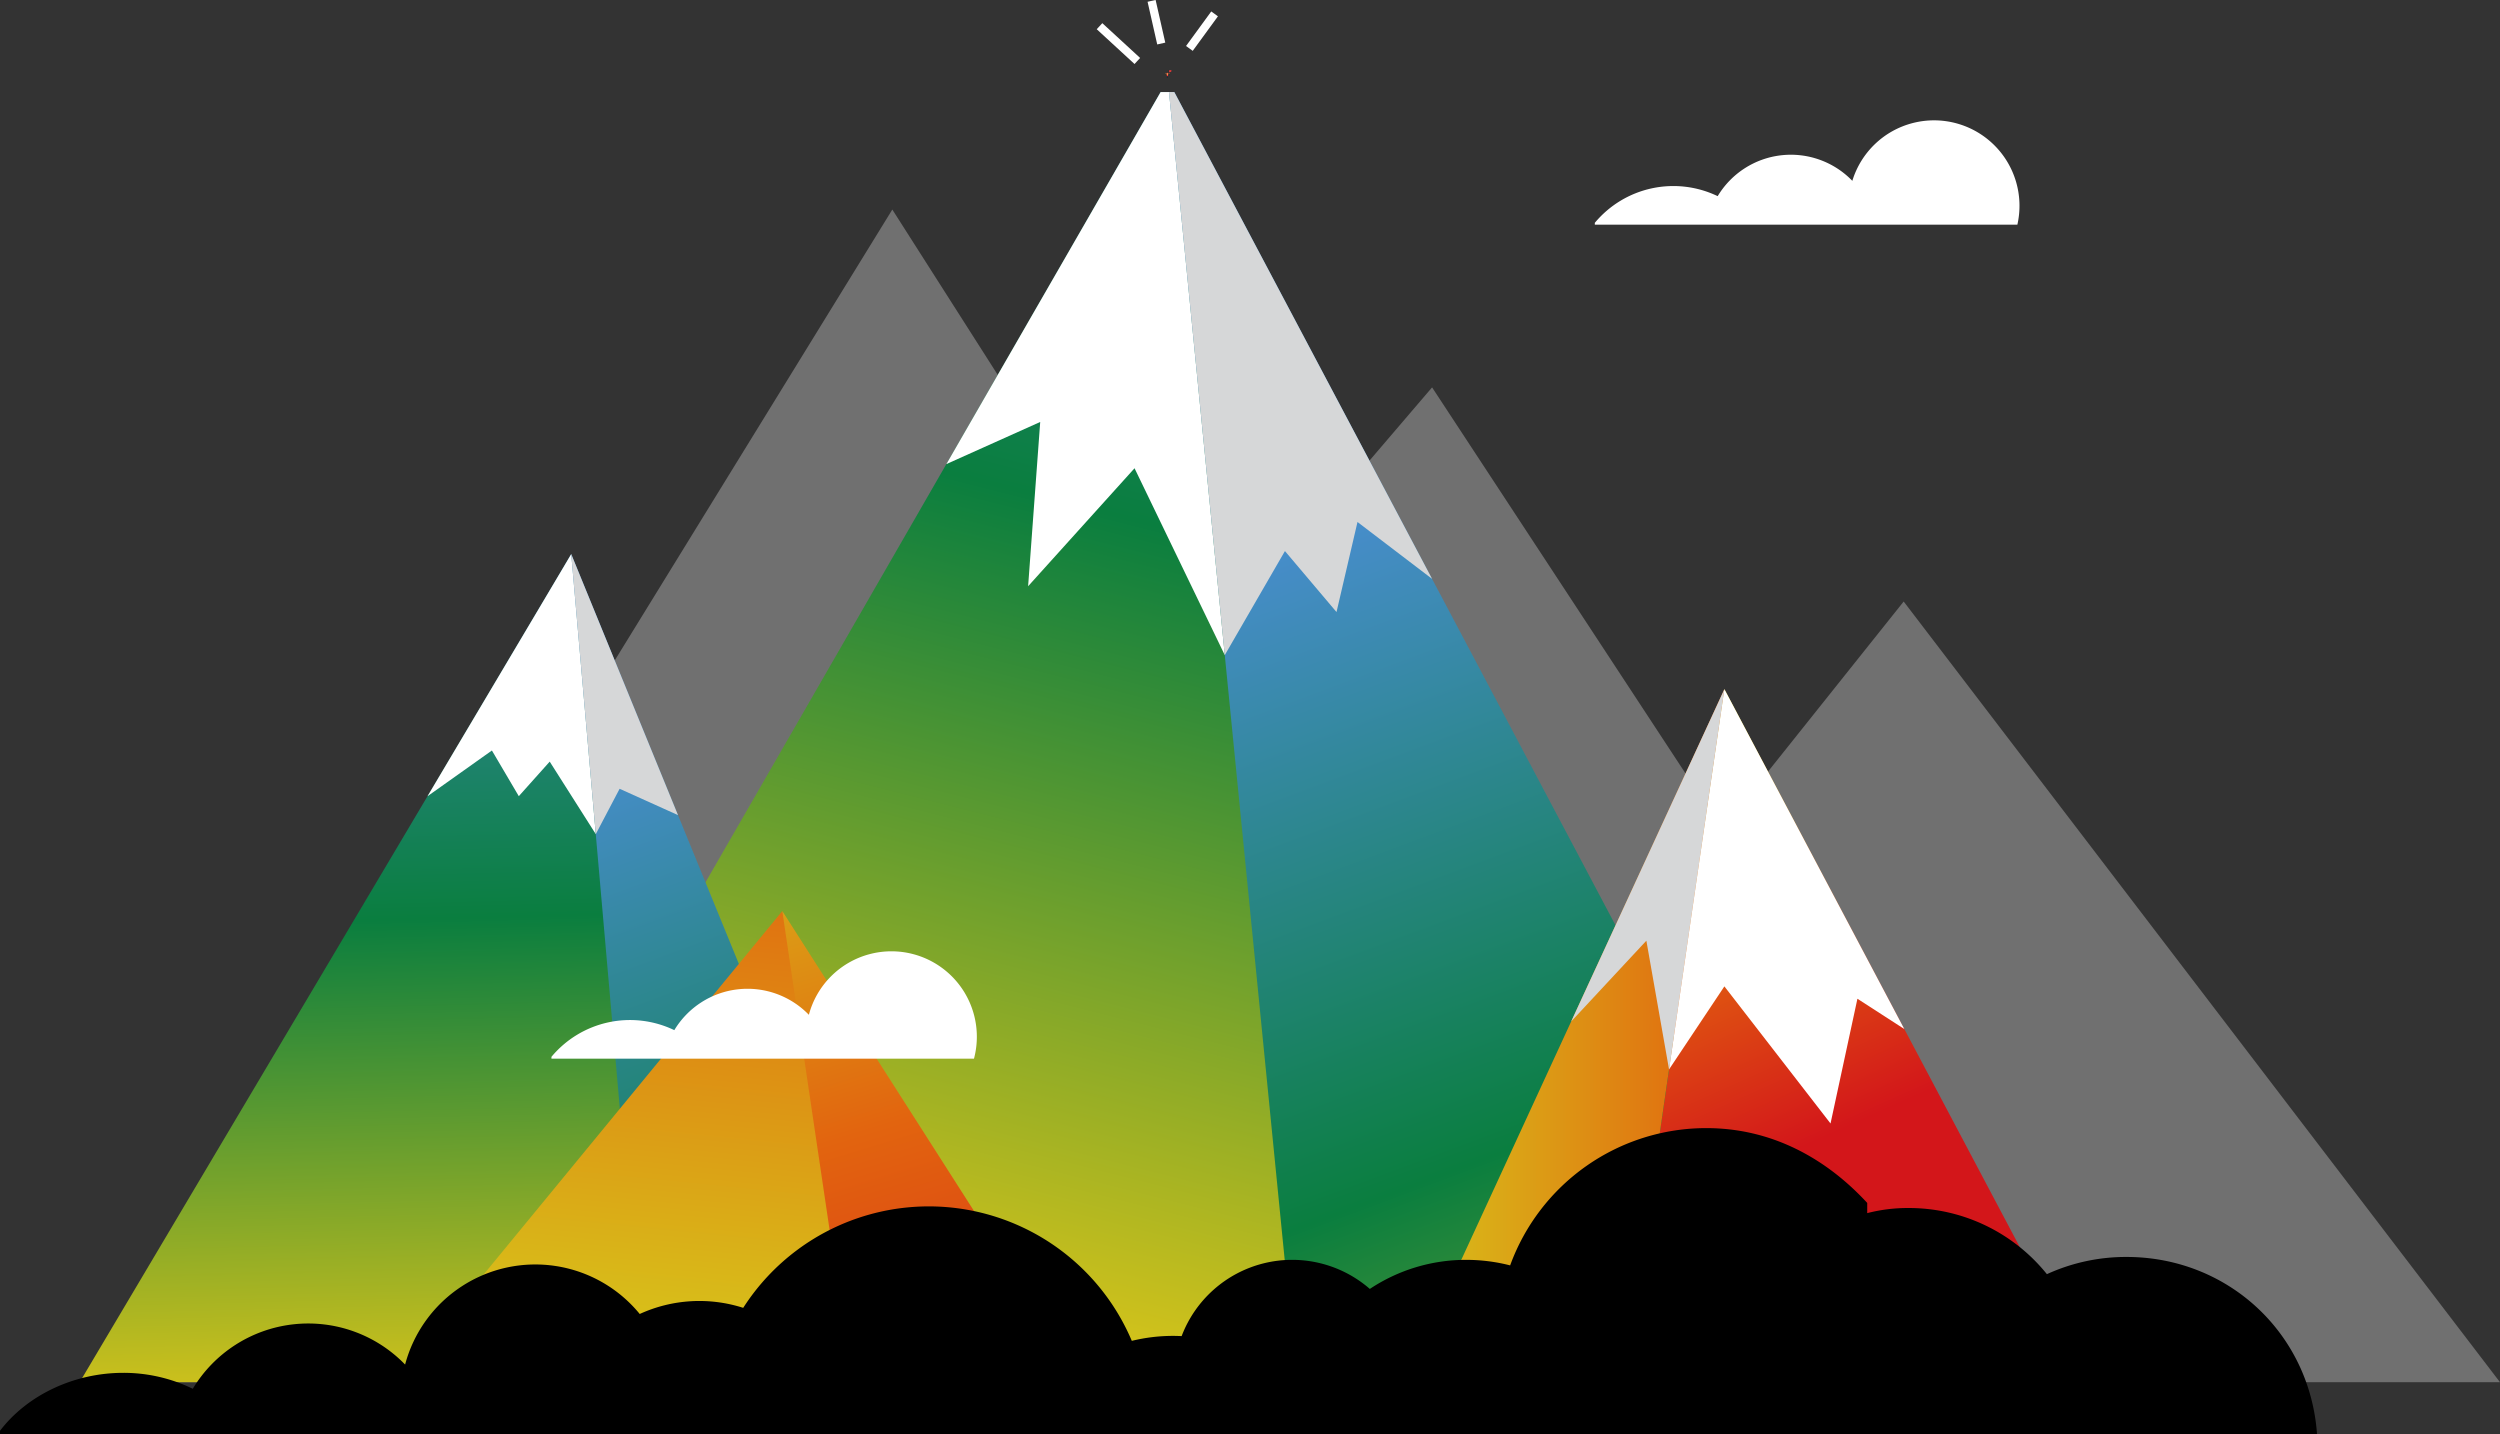 <svg xmlns="http://www.w3.org/2000/svg" xmlns:xlink="http://www.w3.org/1999/xlink" viewBox="0 0 1006.84 577.69"><rect x="0" y="0" width="1006.84" height="577.69" fill="#333333" stroke="none"/><defs><style>.cls-1{fill:#ff3939;}.cls-2{fill:#051928;}.cls-3{fill:#f4aa4a;}.cls-4{opacity:0.3;}.cls-5{fill:#fff;}.cls-6{fill:url(#linear-gradient);}.cls-7{fill:url(#linear-gradient-2);}.cls-8{fill:url(#linear-gradient-3);}.cls-9{fill:url(#linear-gradient-4);}.cls-10{fill:url(#linear-gradient-5);}.cls-11{fill:#d6d7d8;}.cls-12{fill:url(#linear-gradient-6);}.cls-13{fill:url(#linear-gradient-7);}.cls-14{fill:url(#linear-gradient-8);}</style><linearGradient id="linear-gradient" x1="635.93" y1="730.74" x2="453.93" y2="242.74" gradientUnits="userSpaceOnUse"><stop offset="0.01" stop-color="#d7c41a"/><stop offset="0.5" stop-color="#0a7e3f"/><stop offset="1" stop-color="#478dcb"/></linearGradient><linearGradient id="linear-gradient-2" x1="351.77" y1="530.9" x2="517.77" y2="-123.1" xlink:href="#linear-gradient"/><linearGradient id="linear-gradient-3" x1="151.72" y1="570.77" x2="141.72" y2="170.77" xlink:href="#linear-gradient"/><linearGradient id="linear-gradient-4" x1="638.99" y1="313.62" x2="708.99" y2="469.62" gradientUnits="userSpaceOnUse"><stop offset="0.01" stop-color="#d7c41a"/><stop offset="0.45" stop-color="#e2640f"/><stop offset="1" stop-color="#d3161a"/></linearGradient><linearGradient id="linear-gradient-5" x1="565.79" y1="417.11" x2="694.47" y2="417.11" gradientUnits="userSpaceOnUse"><stop offset="0" stop-color="#d7c41a"/><stop offset="1" stop-color="#e2640f"/></linearGradient><linearGradient id="linear-gradient-6" x1="380.12" y1="737.09" x2="222.12" y2="313.08" xlink:href="#linear-gradient"/><linearGradient id="linear-gradient-7" x1="245.99" y1="646.45" x2="277.99" y2="330.45" gradientUnits="userSpaceOnUse"><stop offset="0" stop-color="#0a7e3f"/><stop offset="0.33" stop-color="#d7c41a"/><stop offset="1" stop-color="#e2640f"/></linearGradient><linearGradient id="linear-gradient-8" x1="310.27" y1="297.14" x2="416.27" y2="643.14" xlink:href="#linear-gradient-4"/></defs><title>Asset 1</title><g id="Layer_2" data-name="Layer 2"><g id="Layer_1-2" data-name="Layer 1"><path class="cls-1" d="M470.58,29.74a.41.41,0,1,1-.41-.42.41.41,0,0,1,.41.42"/><path class="cls-2" d="M470.2,30.15l0,.13a1.11,1.11,0,0,1-.87-.86l.13,0a1,1,0,0,0,.77.76"/><path class="cls-2" d="M470.13,30.15l0,.13a1.11,1.11,0,0,0,.88-.86l-.13,0a1,1,0,0,1-.77.76"/><polygon class="cls-2" points="470.09 31.29 469.96 31.29 469.96 30.54 470.09 30.54 470.09 31.29"/><rect class="cls-2" x="470.24" y="30.54" width="0.13" height="0.76"/><polygon class="cls-1" points="470.33 29.74 470.2 29.74 470.12 29.73 469.99 29.73 469.89 30.65 470.44 30.65 470.33 29.74"/><path class="cls-3" d="M470.47,29.84a.32.32,0,1,1-.32-.33.32.32,0,0,1,.32.33"/><polygon class="cls-1" points="471.79 28.7 470.9 29.21 470.79 28.38 471.71 28.25 471.79 28.7"/><polygon class="cls-2" points="471.05 30.3 470.96 30.31 470.7 28.32 470.78 28.31 471.05 30.3"/><path class="cls-3" d="M469.52,29.53a.13.13,0,0,1-.15.09.12.12,0,0,1,.06-.24.13.13,0,0,1,.09.15"/><path class="cls-3" d="M471.06,29.54a.12.12,0,0,1-.15.09.12.12,0,0,1-.09-.15.12.12,0,0,1,.24.06"/><path class="cls-2" d="M470,29.81a.05.05,0,0,1-.06,0,.05.05,0,0,1,0-.06,0,0,0,0,1,.06,0,.05.05,0,0,1,0,.06"/><path class="cls-2" d="M470.35,29.79a.05.05,0,0,1-.06,0,.05.05,0,0,1,0-.06.05.05,0,0,1,.06,0,.05.05,0,0,1,0,.06"/><g class="cls-4"><polygon class="cls-5" points="576.75 156.01 234.21 556.67 459.98 556.67 588.3 556.67 788.07 477.91 576.75 156.01"/></g><g class="cls-4"><polygon class="cls-5" points="359.37 84.39 68.62 556.67 192.79 556.67 321.11 556.67 586.77 441.02 359.37 84.39"/></g><g class="cls-4"><polygon class="cls-5" points="766.68 242.25 515.85 556.67 1006.84 556.67 766.68 242.25"/></g><polygon class="cls-6" points="472.94 37.08 469.57 37.08 393.96 556.67 748.05 556.67 472.94 37.08"/><polygon class="cls-7" points="470.79 37.08 467.42 37.08 168.18 556.67 522.28 556.67 470.79 37.08"/><polygon class="cls-8" points="230.05 223.16 32.08 556.67 270.66 556.67 230.05 223.16"/><polygon class="cls-9" points="694.47 277.55 842.25 556.67 653.85 556.67 694.47 277.55"/><polygon class="cls-10" points="694.47 277.55 565.79 556.67 653.85 556.67 694.47 277.55"/><polygon class="cls-5" points="470.79 37.08 467.42 37.08 381.13 186.91 418.93 169.94 414.06 236.1 456.92 188.58 493.26 263.84 470.79 37.08"/><polygon class="cls-11" points="472.94 37.08 470.79 37.08 493.26 263.84 517.49 221.93 538.26 246.5 546.71 210.23 576.75 233.13 472.94 37.08"/><polygon class="cls-11" points="694.47 277.55 672.18 430.7 663.05 378.85 632.76 411.4 694.47 277.55"/><polygon class="cls-5" points="694.47 277.55 766.95 414.44 748.05 402.23 737.22 452.47 694.47 397.25 672.18 430.7 694.47 277.55"/><polygon class="cls-12" points="230.05 223.16 366.49 556.67 259.29 556.67 230.05 223.16"/><polygon class="cls-13" points="315.06 366.91 159.13 556.67 351.05 556.67 315.06 366.91"/><polygon class="cls-14" points="315.06 366.91 436.34 556.67 343.21 556.67 315.06 366.91"/><polygon class="cls-5" points="172.16 320.68 230.05 223.16 239.94 335.94 221.39 306.73 208.94 320.65 198.11 302.25 172.16 320.68"/><polygon class="cls-11" points="239.94 335.94 249.54 317.67 273.06 328.28 230.05 223.16 239.94 335.94"/><path class="cls-5" d="M222.08,426.36H392.26a34.4,34.4,0,0,0-66.5-17.66,34.39,34.39,0,0,0-54.19,6.18,41.17,41.17,0,0,0-49.48,10.74Z"/><path class="cls-5" d="M642.29,90.48H812.47A34.41,34.41,0,0,0,746,72.83,34.39,34.39,0,0,0,691.77,79a41.17,41.17,0,0,0-49.48,10.74Z"/><rect class="cls-5" x="448.77" y="7.21" width="3.32" height="20.69" transform="translate(132.51 337.12) rotate(-47.38)"/><rect class="cls-5" x="464.08" y="0.15" width="3.32" height="17.62" transform="translate(9.5 102.99) rotate(-12.75)"/><rect class="cls-5" x="475.44" y="10.86" width="17.22" height="3.33" transform="translate(188.63 396.17) rotate(-53.88)"/><path d="M856.44,506.22a76.55,76.55,0,0,0-32.08,6.93,71.33,71.33,0,0,0-55.6-26.64A65.5,65.5,0,0,0,752,488.57v-4.11c-17-18.41-39-30.13-64.81-30.13a84.07,84.07,0,0,0-79,55.29,71.08,71.08,0,0,0-17.69-2.23,69.85,69.85,0,0,0-38.82,11.71,47.61,47.61,0,0,0-75.79,19c-1.14-.05-2.29-.09-3.44-.09a70.1,70.1,0,0,0-16.63,2,88.79,88.79,0,0,0-156.5-13.29,57.71,57.71,0,0,0-41.68,2.47,54.28,54.28,0,0,0-94.49,20.37,54.27,54.27,0,0,0-85.51,9.75,63.72,63.72,0,0,0-28-6.42c-20,0-38.8,9.09-49.66,23.37v1.4H933.15C930.29,536.69,897.05,506.22,856.44,506.22Z"/></g></g></svg>